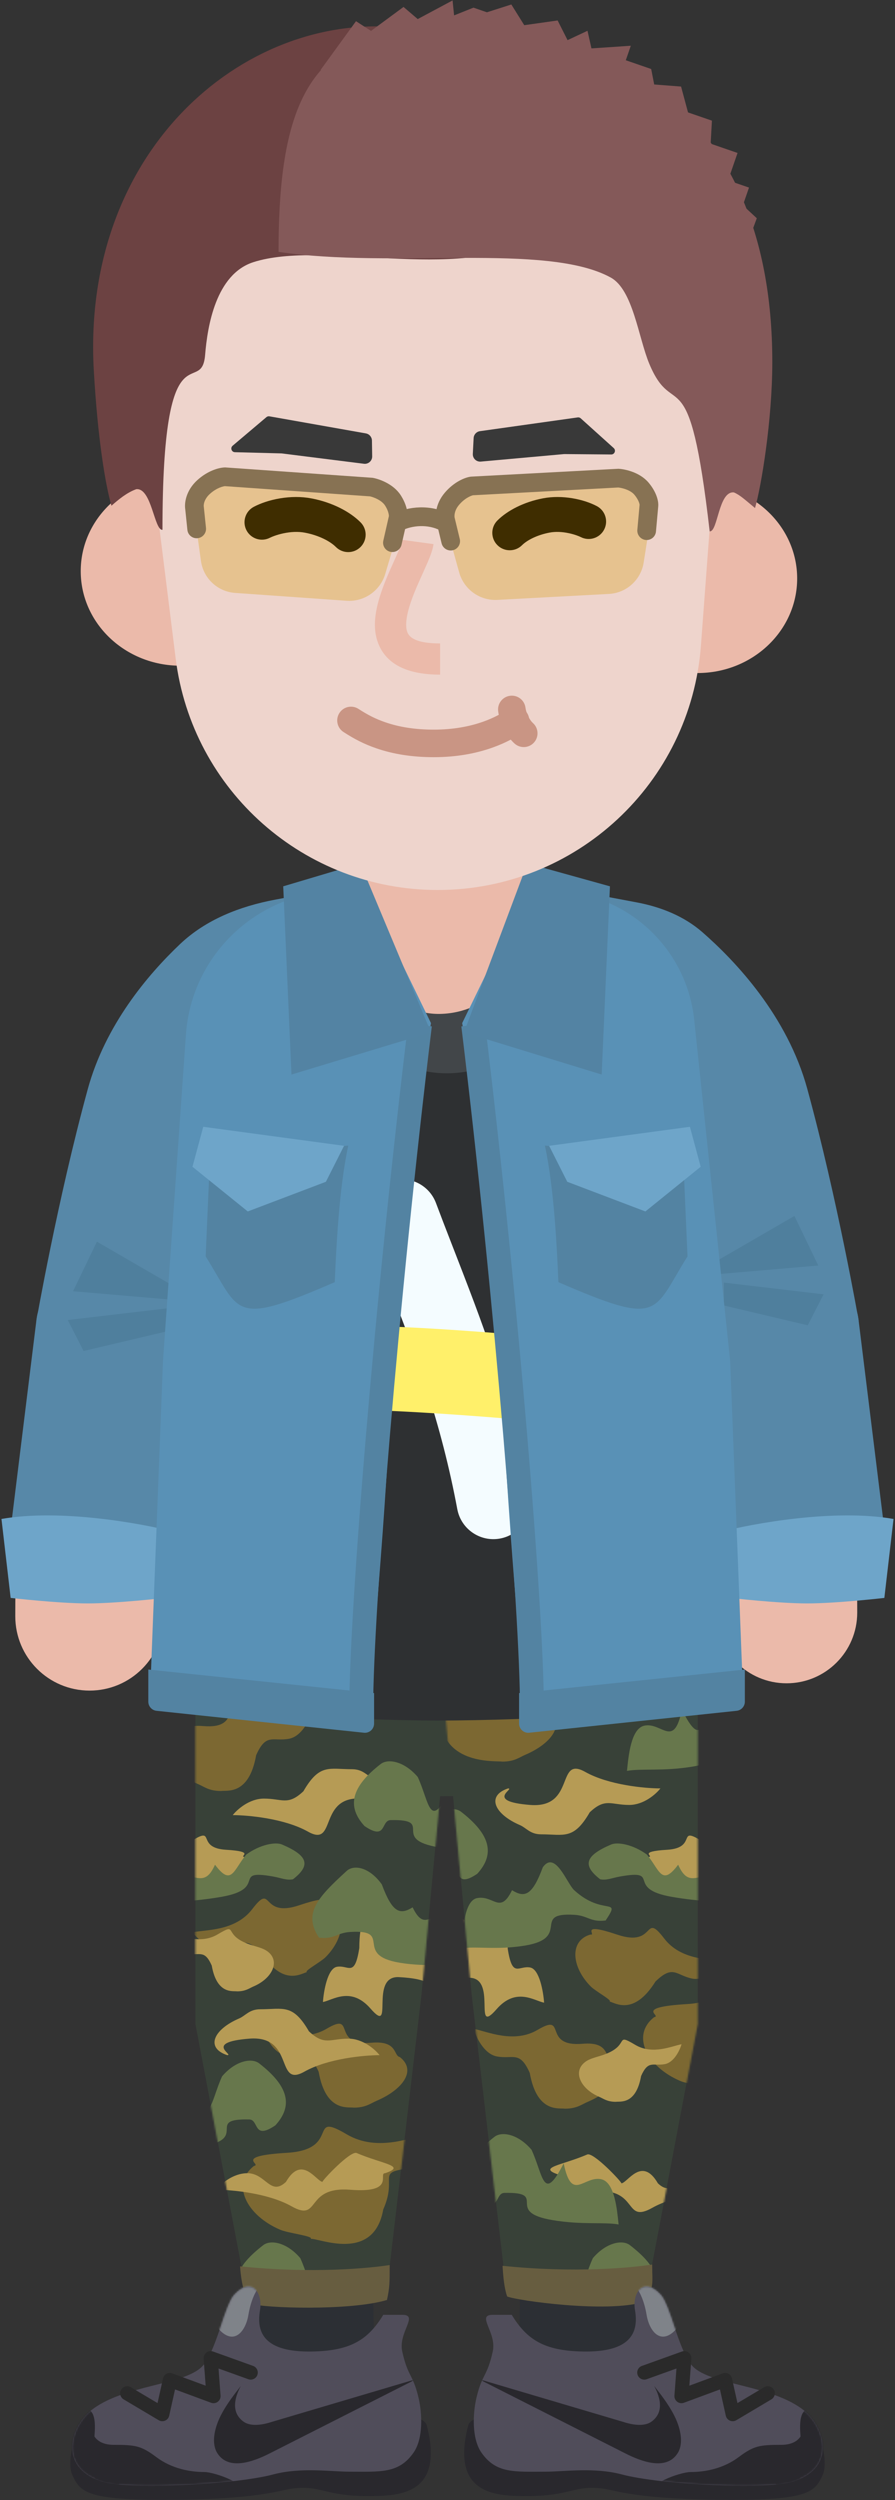<?xml version="1.0" encoding="UTF-8"?>
<svg width="510px" height="1424px" viewBox="0 0 510 1424" version="1.1" xmlns="http://www.w3.org/2000/svg" xmlns:xlink="http://www.w3.org/1999/xlink">
    <rect x="0" y="0" width="510" height="1424" fill="#333333" stroke="none"/>
    <!-- Generator: Sketch 55.2 (78181) - https://sketchapp.com -->
    <title>gee_me_10</title>
    <desc>Created with Sketch.</desc>
    <defs>
        <path d="M7.127,0.228 L168.551,0.228 L141.183,292.04 L121.134,463.11 C121.134,463.11 98.996,467.76 80.692,467.24 C62.388,466.72 41.642,463.11 41.642,463.11 L12.356,308.78 L12.356,128.129 L0.155,113.998 L7.127,0.228 Z" id="path-1"></path>
        <path d="M161.826,0 L0.402,0 L27.77,291.812 L47.819,462.882 C47.819,462.882 69.957,467.532 88.261,467.012 C106.565,466.492 127.31,462.882 127.31,462.882 L156.596,308.552 L156.596,127.9 L168.798,113.769 L161.826,0 Z" id="path-3"></path>
        <path d="M68.11,37.35 C46.051,36.93 36.238,30.61 27.591,16.45 L16.783,16.45 C7.086,16.45 19.216,26.38 16.783,37.35 C13.539,51.98 10.8,49.89 7.556,63.47 C5.31,72.87 4.853,86.98 10.259,94.81 C18.656,106.99 29.183,105.79 47.025,105.79 C57.298,105.79 74.599,103.17 90.279,107.35 C112.17,113.19 172.461,116.23 187.601,111.53 C213.4,103.52 205.443,80.19 194.631,71.31 C175.654,55.72 138.999,56.79 129.749,44.66 C122.18,34.74 117.872,10.78 112.447,4.96 C102.715,-5.49 96.104,3.71 97.849,13.84 C100.01,26.38 95.685,37.87 68.11,37.35 Z" id="path-5"></path>
        <path d="M68.11,37.35 C46.051,36.93 36.238,30.61 27.591,16.45 L16.783,16.45 C7.086,16.45 19.216,26.38 16.783,37.35 C13.539,51.98 10.8,49.89 7.556,63.47 C5.31,72.87 4.853,86.98 10.259,94.81 C18.656,106.99 29.183,105.79 47.025,105.79 C57.298,105.79 74.599,103.17 90.279,107.35 C112.17,113.19 172.461,116.23 187.601,111.53 C213.4,103.52 205.443,80.19 194.631,71.31 C175.654,55.72 138.999,56.79 129.749,44.66 C122.18,34.74 117.872,10.78 112.447,4.96 C102.715,-5.49 96.104,3.71 97.849,13.84 C100.01,26.38 95.685,37.87 68.11,37.35 Z" id="path-7"></path>
    </defs>
    <g id="GEE!-ME" stroke="none" stroke-width="1" fill="none" fill-rule="evenodd">
        <g id="gee_me_010" transform="translate(-345, -88)">
            <g id="gee_me_10" transform="translate(345, 88)">
                <g id="lower-limb" transform="translate(40, 844)">
                    <g id="Group-5" transform="translate(59, 0)">
                        <ellipse id="Oval" fill="#384138" fill-rule="nonzero" cx="153.385" cy="122.08" rx="133.357" ry="57.004"></ellipse>
                        <path d="M60.006,263.375 C58.876,282.302 57.588,300.359 56.038,319.613 C54.909,333.634 51.217,376.29 51.103,377.651 C49.329,398.804 48.247,414.227 47.558,429.474 C46.573,451.281 46.494,471.669 47.426,493.264 C48.223,511.731 63.841,526.056 82.309,525.259 C100.776,524.462 115.101,508.844 114.304,490.376 C113.459,470.819 113.531,452.394 114.43,432.495 C115.073,418.261 116.1,403.614 117.808,383.245 C117.908,382.063 121.614,339.247 122.762,324.985 C124.347,305.293 125.667,286.782 126.826,267.365 C127.928,248.913 113.863,233.061 95.411,231.96 C76.959,230.858 61.107,244.923 60.006,263.375 Z" id="Path" fill="#2C2F34" fill-rule="nonzero"></path>
                        <g id="Clipped">
                            <mask id="mask-2" fill="white">
                                <use xlink:href="#path-1"></use>
                            </mask>
                            <use id="Path" fill="#384138" fill-rule="nonzero" xlink:href="#path-1"></use>
                            <g id="Group" mask="url(#mask-2)" fill-rule="nonzero">
                                <g transform="translate(-23, 128)" id="Path">
                                    <path d="M109.549,142.72 C106.775,145.5 97.144,150.65 98.864,151.28 C95.809,151.9 85.158,159.81 72.702,139.86 C62.601,130.09 61.007,136.33 51.843,138.19 C44.511,139.68 36.668,132.41 33.663,128.58 C41.3,127.03 58.072,128 67.722,115.39 C79.785,99.62 72.092,120.7 94.424,113.2 C116.756,105.7 106.061,113.85 109.726,113.1 C121.879,116.55 120.646,131.59 109.549,142.72 Z" fill="#7C6832"></path>
                                    <path d="M138.686,224.51 C135.072,226.05 132.454,228.45 125.571,228.45 C122.506,227.88 109.67,231.22 105.592,208.06 C99.889,195.21 96.074,200.4 86.878,198.69 C79.522,197.33 74.976,187.64 73.623,182.97 C81.286,184.39 96.472,191.58 110.144,183.5 C127.234,173.4 112.248,193.47 135.722,191.47 C150.758,190.19 148.126,198.92 151.803,199.61 C161.781,207.35 153.144,218.35 138.686,224.51 Z" fill="#7C6832"></path>
                                    <path d="M83.646,297.98 C88.439,300.03 102.837,301.57 101.038,303.2 C105.103,302.45 136.983,317.13 142.391,286.42 C149.954,269.38 140.156,266.01 152.35,263.75 C162.106,261.94 168.134,249.09 169.929,242.9 C159.767,244.78 139.628,254.31 121.497,243.6 C98.833,230.2 118.763,252.3 87.577,254.17 C56.39,256.04 73.592,260.75 68.715,261.66 C55.483,271.93 64.472,289.81 83.646,297.98 Z" fill="#7C6832"></path>
                                    <path d="M60.283,177.64 C63.943,176.07 66.036,172.41 72.311,172.41 C85.387,172.41 90.824,169.07 100.029,184.96 C108.919,193.33 112.057,189.15 122.516,189.15 C130.884,189.15 137.857,195.42 140.297,198.56 C131.581,198.56 110.802,200.44 97.414,207.97 C80.679,217.39 92.184,187.06 66.036,189.15 C39.888,191.24 57.668,198.56 53.485,198.56 C40.934,194.38 45.64,183.92 60.283,177.64 Z" fill="#B69B55"></path>
                                    <path d="M127.226,254.29 C123.71,252.78 107.491,269.98 107.757,270.72 C104.205,270.38 96.059,255.01 86.957,270.73 C78.067,279.1 75.452,265.79 64.992,265.79 C56.625,265.79 49.652,272.07 47.211,275.21 C55.928,275.21 76.707,277.09 90.095,284.62 C106.83,294.03 97.417,273.12 123.565,275.21 C149.713,277.3 139.255,265.79 143.438,265.79 C155.989,261.61 141.869,260.56 127.226,254.29 Z" fill="#B69B55"></path>
                                    <path d="M158.08,118.96 C155.204,116.4 141.427,136.63 142.286,135.1 C140.075,135.51 128.956,106.18 128.742,137.6 C126.064,154.62 122.594,147 115.961,148.23 C110.655,149.22 108.453,162.01 108.015,168.29 C113.542,167.26 123.964,159.21 135.118,172.01 C149.061,188.01 134.036,153.19 151.357,154.11 C168.679,155.03 167.137,158.58 169.79,158.08 C176.27,148.62 169.586,129.22 158.08,118.96 Z" fill="#B69B55"></path>
                                    <path d="M68.528,159.38 C65.921,160.5 63.945,162.22 59.068,162.22 C56.857,161.81 47.598,164.22 44.657,147.52 C40.543,138.25 37.791,141.99 31.158,140.76 C25.851,139.78 22.573,132.79 21.596,129.42 C27.124,130.45 38.078,135.63 47.94,129.8 C60.267,122.52 50.295,130.1 66.39,135.55 C70.221,136.85 73.882,137.48 76.649,139.62 C83.847,145.21 78.957,154.94 68.528,159.38 Z" fill="#B69B55"></path>
                                    <path d="M54.931,105.4 C52.324,106.51 44.492,107.35 45.471,108.24 C43.26,107.83 34.001,110.24 31.059,93.53 C26.945,84.26 24.194,88.01 17.561,86.78 C12.254,85.79 8.975,78.81 7.999,75.44 C13.527,76.46 24.481,81.64 34.343,75.82 C46.67,68.53 35.83,80.55 52.793,81.57 C69.756,82.58 60.399,85.15 63.052,85.64 C70.25,91.23 65.36,100.95 54.931,105.4 Z" fill="#B69B55"></path>
                                    <path d="M84.694,78.57 C80.968,76.98 72.143,78.57 64.298,84.32 C56.977,93.22 55.931,102.63 46.516,90.08 C40.637,103.32 35.405,95.01 25.926,96.77 C18.343,98.17 16.012,107.62 14.617,112.43 C22.517,110.97 34.054,111.2 50.179,108.38 C77.113,103.67 55.548,92.56 79.465,96.77 C84.341,97.63 87.147,99.1 90.938,98.39 C101.224,90.41 99.598,84.93 84.694,78.57 Z" fill="#67774C"></path>
                                    <path d="M121.528,93.64 C125.659,89.87 134.493,91.41 141.573,101.29 C147.553,117.41 151.877,118.85 159.125,114.36 C165.924,128.38 169.517,117.09 178.996,118.85 C186.579,120.26 187.307,138.35 187.891,147.54 C179.992,146.08 168.033,148.58 151.877,145.93 C124.893,141.5 148.474,126.91 123.692,128.38 C115.719,128.85 114.673,132.67 105.783,131.62 C96.579,117.8 105.002,108.75 121.528,93.64 Z" fill="#67774C"></path>
                                    <path d="M71.668,203.22 C67.473,199.97 58.224,201.61 50.559,210.61 C43.86,225.15 43.949,241.41 32.25,218.34 C27.656,240.65 20.982,225.51 11.054,227.35 C3.111,228.82 1.828,244.96 0.953,253.17 C9.227,251.63 21.616,253.52 38.528,250.68 C66.775,245.95 40.256,234.58 66.037,235.17 C71.668,235.3 68.129,247.2 80.906,238.54 C91.14,227.35 88.451,216.2 71.668,203.22 Z" fill="#67774C"></path>
                                    <path d="M36.864,44.16 C40.479,45.7 43.096,48.1 49.979,48.1 C53.044,47.53 65.881,50.87 69.958,27.71 C75.662,14.86 79.477,20.05 88.672,18.35 C96.029,16.98 100.574,7.3 101.927,2.62 C94.265,4.04 79.078,11.23 65.407,3.15 C48.317,-6.948 63.302,13.12 39.828,11.12 C24.792,9.84 27.425,18.58 23.747,19.26 C13.769,27 22.406,38 36.864,44.16 Z" fill="#7C6832"></path>
                                    <path d="M136.638,40.92 C132.978,39.35 130.884,35.69 124.609,35.69 C111.534,35.69 106.096,32.34 96.892,48.24 C88.002,56.61 84.864,52.42 74.404,52.42 C66.037,52.42 59.064,58.7 56.623,61.84 C65.34,61.84 86.119,63.72 99.507,71.25 C116.242,80.66 104.737,50.33 130.884,52.42 C157.032,54.51 139.253,61.84 143.436,61.84 C155.987,57.65 151.281,47.19 136.638,40.92 Z" fill="#B69B55"></path>
                                    <path d="M140.938,32.73 C145.133,29.49 154.382,31.12 162.047,40.12 C168.746,54.66 168.657,70.92 180.355,47.85 C184.95,70.16 191.623,55.02 201.552,56.86 C209.494,58.33 210.777,74.47 211.652,82.68 C203.379,81.14 190.99,83.03 174.078,80.2 C145.831,75.46 172.35,64.09 146.569,64.68 C140.938,64.81 144.476,76.71 131.7,68.05 C121.466,56.86 124.155,45.71 140.938,32.73 Z" fill="#67774C"></path>
                                    <path d="M74.003,306.77 C78.199,303.52 87.448,305.15 95.113,314.16 C101.812,328.7 101.722,344.96 113.421,321.89 C118.016,344.2 124.689,329.05 134.618,330.89 C142.56,332.37 143.843,348.51 144.718,356.71 C136.444,355.18 124.056,357.07 107.144,354.23 C78.897,349.5 103.047,337.19 77.265,337.78 C67.372,338 63.816,338.8 62.965,339.65 C63.409,340.3 63.887,340.96 64.401,341.62 C65.268,342.07 65.932,342.3 64.766,342.08 C64.643,341.93 64.521,341.77 64.401,341.62 C63.448,341.12 62.25,340.37 62.965,339.65 C55.156,328.21 58.318,318.9 74.003,306.77 Z" fill="#67774C"></path>
                                </g>
                            </g>
                        </g>
                        <path d="M184.126,267.364 C185.285,286.79 186.605,305.308 188.191,325.007 C189.339,339.263 193.045,382.068 193.143,383.236 C194.85,403.597 195.878,418.237 196.521,432.465 C197.421,452.374 197.493,470.808 196.648,490.377 C195.851,508.844 210.176,524.462 228.644,525.259 C247.111,526.056 262.729,511.731 263.526,493.263 C264.458,471.657 264.379,451.26 263.392,429.441 C262.703,414.201 261.622,398.785 259.848,377.643 C259.735,376.294 256.044,333.65 254.915,319.635 C253.365,300.373 252.077,282.31 250.946,263.376 C249.845,244.924 233.994,230.858 215.542,231.96 C197.09,233.061 183.024,248.912 184.126,267.364 Z" id="Path" fill="#2C2F34" fill-rule="nonzero"></path>
                        <g id="Group-4" transform="translate(142, 0.228)">
                            <mask id="mask-4" fill="white">
                                <use xlink:href="#path-3"></use>
                            </mask>
                            <use id="Path" fill="#384138" fill-rule="nonzero" xlink:href="#path-3"></use>
                            <g id="Group" mask="url(#mask-4)" fill-rule="nonzero">
                                <g transform="translate(-49, 110.772)" id="Path">
                                    <path d="M144.667,176.46 C147.44,179.24 157.072,184.38 155.352,185.02 C158.407,185.64 169.057,193.55 181.514,173.6 C191.615,163.82 193.209,170.06 202.373,171.93 C209.704,173.42 217.548,166.14 220.553,162.31 C212.916,160.76 196.144,161.73 186.494,149.12 C174.431,133.36 182.124,154.43 159.792,146.93 C137.459,139.43 148.155,147.58 144.49,146.84 C132.337,150.28 133.57,165.32 144.667,176.46 Z" fill="#7C6832"></path>
                                    <path d="M142.969,242.11 C139.355,243.65 136.738,246.04 129.855,246.04 C126.79,245.47 113.953,248.82 109.875,225.66 C104.172,212.81 100.357,217.99 91.162,216.29 C83.805,214.93 79.26,205.24 77.906,200.57 C85.569,201.99 100.755,209.17 114.427,201.1 C131.517,191 116.531,211.06 140.005,209.07 C155.041,207.79 152.409,216.52 156.086,217.2 C166.065,224.95 157.428,235.94 142.969,242.11 Z" fill="#7C6832"></path>
                                    <path d="M195.661,230.26 C200.453,232.31 214.852,233.85 213.053,235.48 C217.117,234.73 248.998,249.41 254.406,218.7 C261.969,201.66 252.171,198.29 264.365,196.03 C274.121,194.22 280.149,181.37 281.944,175.18 C271.782,177.06 251.643,186.59 233.512,175.88 C210.848,162.48 230.778,184.58 199.591,186.45 C168.405,188.32 185.607,193.03 180.73,193.93 C167.498,204.21 176.487,222.09 195.661,230.26 Z" fill="#7C6832"></path>
                                    <path d="M142.632,272.13 C146.147,270.63 162.367,287.82 162.1,288.57 C165.652,288.22 173.799,272.85 182.9,288.57 C191.791,296.94 194.406,283.64 204.865,283.64 C213.233,283.64 220.206,289.91 222.646,293.05 C213.93,293.05 193.151,294.94 179.763,302.47 C163.028,311.88 172.44,290.96 146.292,293.05 C120.145,295.14 130.602,283.64 126.42,283.64 C113.868,279.46 127.989,278.41 142.632,272.13 Z" fill="#B69B55"></path>
                                    <path d="M67.982,136.34 C70.858,133.78 84.634,154.01 83.776,152.48 C85.987,152.89 97.106,123.56 97.319,154.99 C99.997,172 103.467,164.39 110.1,165.62 C115.406,166.6 117.609,179.4 118.046,185.67 C112.519,184.65 102.097,176.59 90.943,189.39 C77.001,205.39 92.026,170.57 74.704,171.49 C57.382,172.41 58.924,175.96 56.271,175.47 C49.792,166.01 56.476,146.6 67.982,136.34 Z" fill="#B69B55"></path>
                                    <path d="M149.446,239.29 C152.052,240.4 154.028,242.13 158.906,242.13 C161.116,241.72 170.376,244.13 173.317,227.43 C177.431,218.16 180.183,221.9 186.816,220.67 C192.122,219.69 195.401,212.7 196.377,209.33 C190.85,210.35 179.896,215.54 170.034,209.71 C157.707,202.43 167.678,210.01 151.584,215.46 C147.753,216.76 144.092,217.39 141.324,219.53 C134.127,225.12 139.016,234.85 149.446,239.29 Z" fill="#B69B55"></path>
                                    <path d="M186.021,122.4 C188.628,123.51 196.459,124.35 195.481,125.24 C197.692,124.83 206.951,127.24 209.892,110.53 C214.006,101.26 216.758,105.01 223.391,103.78 C228.697,102.79 231.976,95.81 232.952,92.44 C227.425,93.46 216.471,98.64 206.609,92.82 C194.282,85.53 205.122,97.55 188.159,98.57 C171.196,99.58 180.552,102.15 177.9,102.64 C170.702,108.23 175.592,117.95 186.021,122.4 Z" fill="#B69B55"></path>
                                    <path d="M156.258,95.57 C159.983,93.98 168.808,95.57 176.654,101.32 C183.974,110.22 185.021,119.63 194.435,107.08 C200.314,120.32 205.546,112.01 215.025,113.77 C222.608,115.17 224.939,124.61 226.334,129.43 C218.435,127.97 206.898,128.2 190.772,125.38 C163.839,120.67 185.404,109.56 161.487,113.77 C156.61,114.63 153.805,116.1 150.014,115.39 C139.728,107.41 141.354,101.93 156.258,95.57 Z" fill="#67774C"></path>
                                    <path d="M135.2,121.6 C131.069,117.82 124.4,98.64 117.319,108.52 C111.339,124.65 107.015,126.09 99.767,121.6 C92.968,135.61 89.375,124.33 79.896,126.09 C72.313,127.49 71.585,145.58 71.001,154.77 C78.901,153.31 90.859,155.82 107.015,153.16 C133.999,148.73 110.418,134.15 135.2,135.61 C143.173,136.08 144.219,139.9 153.109,138.85 C162.314,125.04 151.726,136.7 135.2,121.6 Z" fill="#67774C"></path>
                                    <path d="M89.786,262.06 C93.981,258.81 103.231,260.44 110.895,269.45 C117.594,283.99 117.505,300.24 129.204,277.18 C133.799,299.48 140.472,284.34 150.4,286.18 C158.343,287.65 159.626,303.79 160.501,312 C152.227,310.47 139.839,312.35 122.927,309.52 C94.68,304.79 121.199,293.42 95.417,294 C89.786,294.13 93.325,306.03 80.549,297.37 C70.314,286.18 73.003,275.04 89.786,262.06 Z" fill="#67774C"></path>
                                    <path d="M107.408,44.43 C103.794,45.97 101.177,48.36 94.294,48.36 C91.229,47.79 63.416,50.45 59.339,27.29 C53.635,14.442 46.569,21.22 37.374,19.52 C30.017,18.16 43.699,7.559 42.345,2.887 C50.008,4.307 65.194,11.493 78.866,3.414 C95.956,-6.684 80.97,13.382 104.444,11.386 C119.481,10.107 116.848,18.84 120.525,19.52 C130.504,27.27 121.867,38.26 107.408,44.43 Z" fill="#7C6832"></path>
                                    <path d="M104.314,84.54 C107.974,86.11 110.067,89.77 116.342,89.77 C129.418,89.77 134.855,93.12 144.06,77.22 C152.95,68.85 156.088,73.04 166.547,73.04 C174.915,73.04 181.888,66.76 184.328,63.62 C175.612,63.62 154.833,61.74 141.445,54.21 C124.71,44.8 136.215,75.13 110.067,73.04 C83.919,70.95 101.699,63.62 97.516,63.62 C84.965,67.81 89.671,78.27 104.314,84.54 Z" fill="#B69B55"></path>
                                    <path d="M70.722,76.92 C66.526,73.68 57.277,75.31 49.613,84.32 C42.913,98.86 43.003,115.11 31.304,92.05 C26.709,114.35 20.036,99.21 10.107,101.05 C2.165,102.52 0.882,118.66 0.007,126.87 C8.281,125.34 20.669,127.22 37.581,124.39 C65.828,119.66 39.309,108.29 65.091,108.87 C70.722,109 67.183,120.9 79.959,112.24 C90.193,101.05 87.505,89.9 70.722,76.92 Z" fill="#67774C"></path>
                                    <path d="M235.98,3.709 C231.784,0.465 222.535,2.096 214.871,11.103 C208.171,25.64 208.261,41.9 196.562,18.83 C191.967,41.14 185.294,26 175.366,27.84 C167.423,29.31 166.14,45.45 165.265,53.65 C173.539,52.12 185.927,54.01 202.839,51.17 C231.086,46.44 204.567,35.07 230.349,35.66 C235.98,35.79 232.441,47.69 245.217,39.03 C255.451,27.84 252.763,16.69 235.98,3.709 Z" fill="#67774C"></path>
                                    <path d="M166.948,323.77 C162.753,320.52 153.503,322.15 145.839,331.16 C139.14,345.7 139.229,361.96 127.53,338.89 C122.935,361.2 116.262,346.05 106.334,347.89 C98.391,349.37 97.108,365.5 96.233,373.71 C104.507,372.18 116.895,374.06 133.808,371.23 C162.054,366.5 137.905,354.19 163.686,354.78 C173.579,355 177.136,355.8 177.986,356.65 C177.543,357.3 177.064,357.95 176.55,358.62 C175.683,359.07 175.02,359.3 176.185,359.08 C176.309,358.93 176.431,358.77 176.55,358.62 C177.503,358.12 178.701,357.37 177.986,356.65 C185.796,345.21 182.633,335.9 166.948,323.77 Z" fill="#67774C"></path>
                                </g>
                            </g>
                        </g>
                        <path d="M44.641,468.19 C40.016,466.29 38.159,453.17 37.809,446.84 C79.429,451.11 111.492,447.87 123.053,446.1 C123.053,456.03 123.053,459 121.5,466 C100.193,472.37 50.421,470.56 44.641,468.19 Z" id="Path" fill="#675D40" fill-rule="nonzero"></path>
                        <path d="M189.999,464 C188.378,459.5 187.729,452.87 187.378,446.54 C228.999,450.81 261.061,447.58 272.622,445.8 C272.622,455.73 274.087,459.92 267.781,467.14 C246.474,473.51 195.78,466.37 189.999,464 Z" id="Path" fill="#675D40" fill-rule="nonzero"></path>
                    </g>
                    <g id="Group-3" transform="translate(224, 458)">
                        <g id="Clipped">
                            <path d="M204.964,107.26 C206.895,102.91 205.505,93.2 204.424,91.58 C203.342,89.96 72.018,79.69 72.018,79.69 C50.221,78.07 5.718,67.96 2.732,79.69 C-7.448,119.68 19.603,119.68 36.896,119.68 C60.674,119.68 63.496,113.39 79.043,115.36 C87.149,116.39 99.039,121.84 153.621,121.84 C197.397,121.84 200.64,116.98 204.964,107.26 Z" id="Path" fill="#29282D" fill-rule="nonzero"></path>
                            <mask id="mask-6" fill="white">
                                <use xlink:href="#path-5"></use>
                            </mask>
                            <use id="Path" fill="#504D5A" fill-rule="nonzero" xlink:href="#path-5"></use>
                            <path d="M181.188,90.5 C191.131,90.5 193.617,84.38 193.617,81.32 C194.338,90.86 194.158,111.36 187.673,116.98 C179.566,124.01 119.04,120.23 110.934,116.98 C102.827,113.74 123.299,105.99 129.575,105.99 C137.824,105.99 148.222,104.01 156.869,97.53 C165.516,91.04 168.758,90.5 181.188,90.5 Z" id="Path" fill="#29282D" fill-rule="nonzero" mask="url(#mask-6)"></path>
                            <path d="M91.145,77.44 C98.124,79.72 103.829,79.71 107.165,77.34 C115.761,71.18 110.874,60.99 108.788,56.99 C112.642,61.94 116.47,66.91 119.392,72.27 C124.004,80.65 125.721,89.7 122.118,95.3 C115.657,105.4 101.424,99.99 92.401,95.42 L8.667,53 L91.145,77.44 Z" id="Path" fill="#29282D" fill-rule="nonzero" mask="url(#mask-6)"></path>
                            <path d="M191.995,78.07 C192.428,71.59 195.058,70.33 196.319,70.51 L214.152,71.59 L211.991,104.01 L189.293,116.98 C184.97,116.8 176.323,114.82 176.323,108.34 C176.323,100.23 184.43,100.23 189.293,95.37 C194.157,90.5 191.455,86.18 191.995,78.07 Z" id="Path" fill="#29282D" fill-rule="nonzero" mask="url(#mask-6)"></path>
                            <path d="M104.449,16.47 C103.152,8.68 100.666,3.86 99.585,2.41 L101.746,-2.99 L114.177,-2.99 C119.941,2.05 129.632,14.41 122.283,23.49 C113.096,34.84 106.07,26.19 104.449,16.47 Z" id="Path" fill="#7F8389" fill-rule="nonzero" mask="url(#mask-6)"></path>
                        </g>
                        <path d="M120.313,62.459 C120.093,65.382 122.972,67.551 125.722,66.535 L146.257,58.944 L149.58,73.893 C150.175,76.568 153.21,77.879 155.565,76.48 L175.56,64.6 C177.471,63.465 178.099,60.995 176.964,59.084 C175.829,57.173 173.359,56.545 171.448,57.68 L156.232,66.721 L153.114,52.697 C152.585,50.316 150.077,48.949 147.789,49.795 L128.808,56.812 L129.96,41.441 C130.178,38.534 127.329,36.366 124.586,37.352 L101.771,45.552 C99.679,46.304 98.593,48.609 99.344,50.701 C100.096,52.793 102.401,53.879 104.493,53.128 L121.47,47.026 L120.313,62.459 Z" id="Path" fill="#2A2A2A" fill-rule="nonzero"></path>
                    </g>
                    <g id="Group-3" transform="translate(103, 519) scale(-1, 1) translate(-103, -519) translate(0, 458)">
                        <g id="Clipped">
                            <path d="M204.964,107.26 C206.895,102.91 205.505,93.2 204.424,91.58 C203.342,89.96 72.018,79.69 72.018,79.69 C50.221,78.07 5.718,67.96 2.732,79.69 C-7.448,119.68 19.603,119.68 36.896,119.68 C60.674,119.68 63.496,113.39 79.043,115.36 C87.149,116.39 99.039,121.84 153.621,121.84 C197.397,121.84 200.64,116.98 204.964,107.26 Z" id="Path" fill="#29282D" fill-rule="nonzero"></path>
                            <mask id="mask-8" fill="white">
                                <use xlink:href="#path-7"></use>
                            </mask>
                            <use id="Path" fill="#504D5A" fill-rule="nonzero" xlink:href="#path-7"></use>
                            <path d="M181.188,90.5 C191.131,90.5 193.617,84.38 193.617,81.32 C194.338,90.86 194.158,111.36 187.673,116.98 C179.566,124.01 119.04,120.23 110.934,116.98 C102.827,113.74 123.299,105.99 129.575,105.99 C137.824,105.99 148.222,104.01 156.869,97.53 C165.516,91.04 168.758,90.5 181.188,90.5 Z" id="Path" fill="#29282D" fill-rule="nonzero" mask="url(#mask-8)"></path>
                            <path d="M91.145,77.44 C98.124,79.72 103.829,79.71 107.165,77.34 C115.761,71.18 110.874,60.99 108.788,56.99 C112.642,61.94 116.47,66.91 119.392,72.27 C124.004,80.65 125.721,89.7 122.118,95.3 C115.657,105.4 101.424,99.99 92.401,95.42 L8.667,53 L91.145,77.44 Z" id="Path" fill="#29282D" fill-rule="nonzero" mask="url(#mask-8)"></path>
                            <path d="M191.995,78.07 C192.428,71.59 195.058,70.33 196.319,70.51 L214.152,71.59 L211.991,104.01 L189.293,116.98 C184.97,116.8 176.323,114.82 176.323,108.34 C176.323,100.23 184.43,100.23 189.293,95.37 C194.157,90.5 191.455,86.18 191.995,78.07 Z" id="Path" fill="#29282D" fill-rule="nonzero" mask="url(#mask-8)"></path>
                            <path d="M104.449,16.47 C103.152,8.68 100.666,3.86 99.585,2.41 L101.746,-2.99 L114.177,-2.99 C119.941,2.05 129.632,14.41 122.283,23.49 C113.096,34.84 106.07,26.19 104.449,16.47 Z" id="Path" fill="#7F8389" fill-rule="nonzero" mask="url(#mask-8)"></path>
                        </g>
                        <path d="M120.313,62.459 C120.093,65.382 122.972,67.551 125.722,66.535 L146.257,58.944 L149.58,73.893 C150.175,76.568 153.21,77.879 155.565,76.48 L175.56,64.6 C177.471,63.465 178.099,60.995 176.964,59.084 C175.829,57.173 173.359,56.545 171.448,57.68 L156.232,66.721 L153.114,52.697 C152.585,50.316 150.077,48.949 147.789,49.795 L128.808,56.812 L129.96,41.441 C130.178,38.534 127.329,36.366 124.586,37.352 L101.771,45.552 C99.679,46.304 98.593,48.609 99.344,50.701 C100.096,52.793 102.401,53.879 104.493,53.128 L121.47,47.026 L120.313,62.459 Z" id="Path" fill="#2A2A2A" fill-rule="nonzero"></path>
                    </g>
                </g>
                <g id="upper-limb" transform="translate(0.837, 448.03)" fill-rule="nonzero">
                    <path d="M351.515,165.251 C383.146,233.454 407.113,361.446 407.113,470.461 C407.113,492.697 425.14,510.724 447.377,510.724 C469.613,510.724 487.64,492.697 487.64,470.461 C487.64,350.474 461.539,211.089 424.568,131.372 C415.212,111.199 391.275,102.43 371.102,111.786 C350.929,121.141 342.16,145.079 351.515,165.251 Z" id="Path" fill="#EBBAAA"></path>
                    <path d="M110.792,98.319 C107.143,104.958 103.66,111.143 97.752,121.527 C97.213,122.474 95.364,125.723 95.259,125.907 C79.913,152.872 72.334,166.775 63.731,184.533 C52.282,208.168 42.941,231.503 35.166,256.813 C17.062,315.741 7.872,384.639 7.872,472.553 C7.872,495.931 26.824,514.883 50.203,514.883 C73.581,514.883 92.533,495.931 92.533,472.553 C92.533,392.655 100.616,332.055 116.094,281.675 C122.545,260.675 130.288,241.332 139.923,221.442 C147.471,205.863 154.379,193.19 168.839,167.782 C168.941,167.603 170.793,164.348 171.336,163.395 C177.437,152.672 181.086,146.193 184.988,139.092 C196.247,118.604 188.765,92.867 168.276,81.608 C147.788,70.348 122.051,77.83 110.792,98.319 Z" id="Path" fill="#EBBAAA"></path>
                    <path d="M108.031,156.747 C111.05,95.056 161.39,46.275 223.145,45.197 L273.253,44.322 C337.551,43.2 390.766,94.056 392.556,158.34 L397.077,320.668 L399.248,525.96 C399.248,525.96 302.4,532.05 247.782,531.941 C193.163,531.84 97.914,525.38 97.914,525.38 L99.759,325.802 L108.031,156.747 Z" id="Path" fill="#2E3032"></path>
                    <path d="M208.427,251.883 C211.142,259.122 213.688,265.746 218.053,276.981 C218.395,277.862 219.682,281.172 219.978,281.935 C230.867,309.96 236.245,324.493 242.002,342.26 C249.451,365.243 255.253,387.575 259.75,411.559 C261.879,422.914 272.81,430.393 284.166,428.264 C295.521,426.135 303,415.204 300.871,403.849 C296.032,378.038 289.782,353.985 281.802,329.362 C275.729,310.621 270.139,295.515 258.976,266.784 C258.679,266.019 257.392,262.708 257.051,261.83 C252.742,250.739 250.242,244.238 247.6,237.193 C243.544,226.375 231.486,220.894 220.668,224.951 C209.851,229.007 204.37,241.065 208.427,251.883 Z" id="Path" fill="#F4FCFF"></path>
                    <path d="M182.012,355.633 C196.843,353.02 269.62,357.67 336.325,364.31 C349.515,365.622 361.272,355.994 362.585,342.805 C363.897,329.615 354.269,317.859 341.08,316.546 C267.037,309.176 195.135,304.581 173.683,308.361 C160.63,310.66 151.912,323.107 154.212,336.161 C156.511,349.215 168.958,357.932 182.012,355.633 Z" id="Path" fill="#FFF06A"></path>
                    <ellipse id="Oval" fill="#424649" transform="translate(253.635, 89.287) rotate(-1) translate(-253.635, -89.287) " cx="253.635" cy="89.287" rx="68.718" ry="73.997"></ellipse>
                    <rect id="Rectangle" fill="#EBBAAA" transform="translate(248.72, 65.237) rotate(-1) translate(-248.72, -65.237) " x="199.565" y="1" width="98.31" height="128.473" rx="49.155"></rect>
                    <path d="M212.326,193.287 L125.513,373.45 C125.513,373.45 49.159,331.613 19.873,304.418 C19.873,304.418 31.924,235.387 49.159,172.368 C59.153,135.825 83.231,107.284 101.699,89.753 C116.495,75.707 135.842,68.182 155.89,64.403 L193.499,57.315 L212.326,193.287 Z" id="Path" fill="#5788A8"></path>
                    <path d="M19.983,303.358 C22.058,286.543 38.839,275.698 55.023,280.713 L97.119,293.759 C110.847,298.013 119.929,311.05 119.164,325.401 L118.949,329.448 C118.865,331.02 118.663,332.583 118.345,334.125 L95.874,442.926 C93.929,452.344 85.814,459.223 76.205,459.598 L24.93,461.601 C12.042,462.105 1.773,450.938 3.353,438.137 L19.983,303.358 Z" id="Path" fill="#5788A8"></path>
                    <path d="M5.23,462.093 L0,417.117 C33.47,411.26 79.492,419.558 98.318,424.439 L93.089,462.093 C93.089,462.093 65.894,465.23 49.159,465.23 C32.424,465.23 5.23,462.093 5.23,462.093 Z" id="Path" fill="#6EA5C9"></path>
                    <polygon id="Path" fill="#4F7F9D" points="114.007 293.697 54.389 259.181 40.791 287.421"></polygon>
                    <polygon id="Path" fill="#4F7F9D" points="94.587 297.138 37.767 303.817 46.795 321.468 94.587 310.172"></polygon>
                    <path d="M105.125,141.103 C108.361,95.085 146.906,59.407 193.038,59.407 C202.247,59.407 210.697,64.664 214.723,72.946 L244.75,134.714 C244.75,134.714 222.785,256.043 222.785,315.661 C222.785,365.823 212.419,487.066 209.13,524.268 C208.6,530.27 203.116,534.54 197.161,533.63 L93.957,517.889 C88.696,517.087 84.877,512.463 85.082,507.146 L92.043,327.166 L105.125,141.103 Z" id="Path" fill="#5991B6"></path>
                    <path d="M231.727,134.94 C212.6,292.51 198.207,469.911 198.207,524.848 L211.804,524.848 C211.804,470.576 226.159,293.65 245.225,136.579 L231.727,134.94 Z" id="Path" fill="#5383A2"></path>
                    <path d="M116.353,267.573 L118.804,211.431 L197.628,204.456 C192.233,229.22 190.689,264.568 189.918,282.243 C130.991,307.795 136.521,299.703 116.353,267.573 Z" id="Path" fill="#5383A2"></path>
                    <polygon id="Path" fill="#6EA5C9" points="195.21 204.586 114.985 193.755 108.84 216.519 140.351 241.975 184.872 225.074"></polygon>
                    <path d="M206.546,538.88 L88.355,526.39 C85.695,526.11 83.675,523.864 83.675,521.188 L83.675,502.884 L212.326,516.301 L212.326,533.68 C212.326,536.79 209.635,539.21 206.546,538.88 Z" id="Path" fill="#5383A2"></path>
                    <polygon id="Path" fill="#5383A3" points="244.75 139.944 204.481 43.718 160.552 56.792 165.258 164"></polygon>
                    <path d="M296,193.024 L382.813,373.188 C382.813,373.188 459.166,331.351 488.453,304.156 C488.453,304.156 476.401,235.124 459.166,172.106 C447.81,130.582 418.269,99.39 399.438,82.943 C388.914,73.751 375.738,68.533 362.006,65.945 L314.827,57.053 L296,193.024 Z" id="Path" fill="#5788A8"></path>
                    <path d="M488.343,303.359 C486.268,286.543 469.487,275.698 453.303,280.713 L411.207,293.759 C397.479,298.014 388.397,311.05 389.162,325.401 L389.377,329.448 C389.461,331.02 389.663,332.584 389.981,334.125 L412.452,442.926 C414.397,452.344 422.512,459.223 432.121,459.598 L483.395,461.601 C496.284,462.105 506.553,450.938 504.973,438.137 L488.343,303.359 Z" id="Path" fill="#5788A8"></path>
                    <path d="M503.096,462.093 L508.326,417.118 C474.856,411.261 428.834,419.558 410.008,424.439 L415.237,462.093 C415.237,462.093 442.432,465.23 459.167,465.23 C475.902,465.23 503.096,462.093 503.096,462.093 Z" id="Path" fill="#6EA5C9"></path>
                    <polygon id="Path" fill="#4F7F9D" points="392.227 279.054 451.845 244.538 465.442 272.778"></polygon>
                    <polygon id="Path" fill="#4F7F9D" points="411.648 282.495 468.467 289.174 459.439 306.825 411.648 295.529"></polygon>
                    <path d="M394.739,132.807 C390.338,91.08 355.148,59.407 313.189,59.407 C304.594,59.407 296.753,64.313 292.996,72.043 L262.531,134.714 C262.531,134.714 284.495,256.043 284.495,315.661 C284.495,365.823 294.862,487.066 298.15,524.268 C298.681,530.27 304.165,534.54 310.119,533.63 L413.324,517.889 C418.584,517.087 422.404,512.463 422.198,507.146 L415.237,327.166 L394.739,132.807 Z" id="Path" fill="#5991B6"></path>
                    <path d="M262.055,136.579 C281.12,293.65 295.475,470.576 295.475,524.848 L309.072,524.848 C309.072,469.911 294.679,292.51 275.553,134.94 L262.055,136.579 Z" id="Path" fill="#5383A2"></path>
                    <path d="M390.928,267.573 L388.476,211.431 L309.652,204.456 C315.047,229.22 316.591,264.568 317.362,282.243 C376.289,307.795 370.759,299.703 390.928,267.573 Z" id="Path" fill="#5383A2"></path>
                    <polygon id="Path" fill="#6EA5C9" points="312.07 204.586 392.295 193.755 398.44 216.519 366.929 241.975 322.408 225.074"></polygon>
                    <path d="M300.734,538.88 L418.925,526.39 C421.586,526.11 423.605,523.864 423.605,521.188 L423.605,502.884 L294.955,516.301 L294.955,533.68 C294.955,536.79 297.646,539.21 300.734,538.88 Z" id="Path" fill="#5383A2"></path>
                    <polygon id="Path" fill="#5383A3" points="263.576 139.944 299.661 43.718 346.728 56.792 342.022 164"></polygon>
                </g>
                <g id="head" transform="translate(46.001, 0.246)" fill-rule="nonzero">
                    <ellipse id="Oval" fill="#EBBAAA" cx="56.789" cy="325.058" rx="56.789" ry="53.866"></ellipse>
                    <ellipse id="Oval" fill="#EBBAAA" cx="351.459" cy="329.233" rx="56.789" ry="53.866"></ellipse>
                    <path d="M42.304,276.581 C32.441,183.869 103.782,102.467 196.986,100.084 C290.821,97.684 366.469,176.36 360.391,270.029 L358.372,301.143 L353.416,367.442 C347.547,445.959 282.129,506.669 203.392,506.669 C127.502,506.669 63.495,450.147 54.105,374.84 L44.917,301.143 L42.304,276.581 Z" id="Path" fill="#EED4CC"></path>
                    <path d="M227.484,245.333 L283.213,237.495 C283.825,237.409 284.445,237.598 284.904,238.013 L303.72,254.966 C305.15,256.255 304.227,258.629 302.301,258.612 L275.488,258.38 L227.981,262.663 C225.447,262.892 223.297,260.824 223.427,258.282 L223.889,249.262 C223.991,247.26 225.499,245.612 227.484,245.333 Z" id="Path" fill="#393939"></path>
                    <path d="M162.485,246.611 L107.532,236.881 C106.92,236.772 106.291,236.942 105.816,237.343 L86.564,253.625 C85.096,254.866 85.939,257.264 87.861,257.313 L114.445,257.999 L161.374,263.901 C163.898,264.218 166.118,262.228 166.08,259.685 L165.939,250.666 C165.908,248.661 164.46,246.96 162.485,246.611 Z" id="Path" fill="#393939"></path>
                    <path d="M183.409,307.254 C183.366,307.57 183.19,308.235 182.868,309.168 C182.503,310.226 181.988,311.526 181.294,313.149 C180.478,315.058 176.91,322.942 176.29,324.349 C174.146,329.216 172.525,333.243 171.191,337.195 C167.061,349.429 166.213,359.454 170.293,367.991 C175.439,378.758 187.157,384.011 204.781,384.011 L204.781,366.23 C193.314,366.23 188.025,363.859 186.335,360.323 C184.758,357.022 185.257,351.12 188.038,342.882 C189.175,339.516 190.612,335.942 192.561,331.519 C193.114,330.265 196.739,322.254 197.643,320.141 C199.557,315.665 200.629,312.557 201.025,309.672 L183.409,307.254 Z" id="Path" fill="#EBBAAA"></path>
                    <path d="M98.429,149.057 C76.914,155.93 72.193,185.758 70.889,201.841 C68.867,226.779 46.58,182.737 46.58,301.53 C41.88,301.988 40.428,277.41 31.626,278.388 C26.248,280.344 21.69,284.14 17.506,287.801 C14.068,276.036 9.667,249.49 7.463,210.924 C0.142,82.797 96.842,3.828 186.739,15.997 C216.922,20.082 257.934,49.924 257.934,135.983 C213.926,160.431 138.147,136.369 98.429,149.057 Z" id="Path" fill="#6C4242"></path>
                    <path d="M302.041,157.848 C314.761,164.854 317.777,192.12 324.005,207.007 C338.186,240.899 346.68,200.05 358.388,302.405 C363.091,302.863 363.401,279.246 372.207,280.224 C375.868,281.793 378.483,284.408 384.235,289.114 C387.675,277.349 394.083,239.431 394.083,205.961 C394.083,54.823 290.535,8.65 196.142,15.384 C131.46,19.998 112.726,57.139 112.726,143.205 C177.76,152.987 265.502,137.724 302.041,157.848 Z" id="Path" fill="#845959"></path>
                    <polygon id="Path" fill="#845959" points="156.856 11.832 136.674 39.598 258.262 64.302 375.588 150.189 385.247 124.059 377.313 116.697 380.799 106.597 368.886 102.485 374.273 86.876 358.956 81.589 359.673 68.478 346.057 63.779 342.093 49.052 326.785 47.878 325.065 39.064 310.599 34.071 313.452 25.808 291.027 27.316 288.774 17.29 277.412 22.616 271.755 11.415 252.735 14.098 245.376 2.31 231.461 6.755 223.802 4.112 212.757 8.52 211.889 0 192.035 10.616 183.942 3.712 165.424 17.358"></polygon>
                    <path d="M251.474,310.277 C254.34,307.425 260.073,304.447 267.15,303.102 C270.538,302.458 274.354,302.628 278.234,303.464 C279.801,303.802 281.304,304.233 282.652,304.713 C283.648,305.066 284.46,305.412 284.838,305.61 C289.702,308.151 295.705,306.269 298.247,301.405 C300.788,296.541 298.905,290.538 294.042,287.997 C286.541,284.077 274.487,281.48 263.441,283.578 C252.503,285.657 243.169,290.506 237.456,296.191 C233.566,300.062 233.551,306.354 237.422,310.243 C241.293,314.133 247.584,314.148 251.474,310.277 Z" id="Path" fill="#000000"></path>
                    <path d="M159.454,297.259 C153.342,291.138 143.303,285.89 131.52,283.638 C119.66,281.37 106.671,284.187 98.638,288.413 C93.781,290.968 91.915,296.976 94.47,301.833 C97.025,306.689 103.034,308.555 107.89,306 C108.343,305.762 109.267,305.365 110.392,304.963 C111.901,304.424 113.579,303.939 115.33,303.559 C119.676,302.616 123.96,302.425 127.788,303.157 C135.695,304.668 142.125,308.03 145.392,311.302 C149.27,315.185 155.561,315.189 159.444,311.311 C163.327,307.434 163.332,301.142 159.454,297.259 Z" id="Path" fill="#000000"></path>
                    <path d="M237.869,404.801 C238.635,410.922 241.814,418.355 247.176,423.229 C250.382,426.143 255.343,425.907 258.257,422.701 C261.171,419.495 260.934,414.533 257.728,411.619 C255.497,409.592 253.776,405.567 253.437,402.853 C252.899,398.554 248.978,395.506 244.679,396.044 C240.38,396.581 237.331,400.502 237.869,404.801 Z" id="Path" fill="#C99584"></path>
                    <path d="M149.75,416.697 C155.969,420.705 161.321,423.505 168.387,425.95 C177.878,429.232 188.673,431.022 201.201,431.022 C213.886,431.022 225.216,428.977 235.121,425.388 C242.345,422.77 248.228,419.546 252.451,416.379 C255.917,413.78 256.62,408.863 254.021,405.397 C251.422,401.931 246.505,401.228 243.039,403.827 C240.032,406.082 235.513,408.559 229.776,410.638 C221.561,413.614 212.038,415.333 201.201,415.333 C190.407,415.333 181.345,413.83 173.515,411.122 C167.809,409.149 163.501,406.894 158.248,403.509 C154.606,401.163 149.752,402.212 147.405,405.854 C145.058,409.496 146.108,414.351 149.75,416.697 Z" id="Path" fill="#C99584"></path>
                    <path d="M208.507,300.091 C204.862,286.989 214.24,273.923 227.808,273.199 L302.654,269.203 C316.222,268.479 327.045,280.467 324.931,293.876 L320.782,320.177 C319.222,330.069 310.97,337.507 300.961,338.041 L237.412,341.434 C227.403,341.968 218.345,335.455 215.656,325.79 L208.507,300.091 Z" id="Path" fill-opacity="0.3" fill="#D39800"></path>
                    <path d="M205.631,309.192 C206.32,312.054 209.198,313.825 212.058,313.148 C214.918,312.472 216.678,309.603 215.989,306.741 L205.631,309.192 Z M208.004,296.317 L213.183,295.091 L213.136,294.896 L213.074,294.704 L208.004,296.317 Z M222.865,276.541 L222.558,271.223 L222.326,271.236 L222.096,271.268 L222.865,276.541 Z M306.354,272.084 L306.684,266.771 L306.366,266.749 L306.047,266.766 L306.354,272.084 Z M323.783,287.57 L329.089,288.071 L329.094,288.022 L329.097,287.974 L323.783,287.57 Z M317.177,301.505 C316.913,304.433 319.075,307.03 322.005,307.306 C324.935,307.582 327.525,305.433 327.789,302.505 L317.177,301.505 Z M215.989,306.741 L213.183,295.091 L202.825,297.542 L205.631,309.192 L215.989,306.741 Z M213.074,294.704 C213.081,294.726 213.01,294.49 212.987,294.005 C212.965,293.546 212.99,292.945 213.121,292.247 C213.378,290.877 214.045,289.116 215.612,287.277 L207.488,280.352 C201.844,286.976 201.745,294.238 202.934,297.929 L213.074,294.704 Z M215.612,287.277 C217.369,285.214 219.21,283.853 220.745,282.995 C221.514,282.565 222.192,282.269 222.725,282.077 C222.991,281.981 223.209,281.914 223.375,281.871 C223.457,281.85 223.521,281.835 223.568,281.825 C223.615,281.815 223.637,281.812 223.634,281.813 L222.096,271.268 C218.818,271.732 212.687,274.25 207.488,280.352 L215.612,287.277 Z M223.172,281.858 L306.661,277.401 L306.047,266.766 L222.558,271.223 L223.172,281.858 Z M306.024,277.396 C306.946,277.458 308.802,277.763 310.769,278.502 C312.76,279.25 314.415,280.272 315.443,281.484 L323.558,274.618 C320.923,271.511 317.432,269.644 314.479,268.535 C311.503,267.417 308.617,266.899 306.684,266.771 L306.024,277.396 Z M315.443,281.484 C316.878,283.177 317.658,284.678 318.065,285.765 C318.512,286.958 318.448,287.468 318.47,287.167 L329.097,287.974 C329.317,284.902 327.905,279.744 323.558,274.618 L315.443,281.484 Z M318.478,287.07 L317.177,301.505 L327.789,302.505 L329.089,288.071 L318.478,287.07 Z" id="Shape" fill="#877253"></path>
                    <path d="M64.842,292.898 C62.973,279.456 74.014,267.655 87.568,268.609 L162.327,273.869 C175.88,274.823 185.018,288.044 181.135,301.081 L173.516,326.658 C170.652,336.276 161.475,342.635 151.476,341.931 L88.003,337.465 C78.005,336.761 69.888,329.186 68.509,319.269 L64.842,292.898 Z" id="Path" fill-opacity="0.3" fill="#D39800"></path>
                    <path d="M60.777,301.573 C61.08,304.496 63.698,306.607 66.625,306.289 C69.552,305.97 71.68,303.343 71.377,300.42 L60.777,301.573 Z M64.847,289.097 L70.146,288.52 L70.126,288.32 L70.09,288.123 L64.847,289.097 Z M82.219,271.315 L82.623,266.004 L82.391,265.988 L82.159,265.992 L82.219,271.315 Z M165.614,277.183 L166.649,271.955 L166.336,271.895 L166.018,271.872 L165.614,277.183 Z M180.837,294.69 L186.033,295.84 L186.043,295.792 L186.053,295.745 L180.837,294.69 Z M172.428,307.696 C171.776,310.567 173.574,313.409 176.444,314.044 C179.314,314.678 182.168,312.866 182.82,309.995 L172.428,307.696 Z M71.377,300.42 L70.146,288.52 L59.547,289.673 L60.777,301.573 L71.377,300.42 Z M70.09,288.123 C70.094,288.145 70.055,287.902 70.097,287.418 C70.136,286.96 70.241,286.367 70.464,285.691 C70.901,284.364 71.797,282.699 73.597,281.068 L66.461,273.2 C59.981,279.075 58.916,286.264 59.603,290.07 L70.09,288.123 Z M73.597,281.068 C75.614,279.239 77.621,278.116 79.258,277.454 C80.077,277.122 80.789,276.912 81.343,276.787 C81.62,276.725 81.845,276.686 82.015,276.664 C82.1,276.653 82.165,276.646 82.213,276.642 C82.261,276.638 82.283,276.638 82.28,276.638 L82.159,265.992 C78.846,266.048 72.429,267.79 66.461,273.2 L73.597,281.068 Z M81.816,276.626 L165.21,282.494 L166.018,271.872 L82.623,266.004 L81.816,276.626 Z M164.578,282.411 C165.485,282.585 167.285,283.117 169.137,284.092 C171.012,285.079 172.517,286.297 173.375,287.625 L182.339,281.818 C180.139,278.411 176.926,276.13 174.145,274.666 C171.342,273.19 168.549,272.321 166.649,271.955 L164.578,282.411 Z M173.375,287.625 C174.573,289.481 175.146,291.066 175.405,292.194 C175.69,293.433 175.559,293.931 175.62,293.635 L186.053,295.745 C186.681,292.726 185.967,287.437 182.339,281.818 L173.375,287.625 Z M175.641,293.54 L172.428,307.696 L182.82,309.995 L186.033,295.84 L175.641,293.54 Z" id="Shape" fill="#877253"></path>
                    <path d="M182.844,302.002 C188.72,298.959 197.983,298.165 205.032,301.961 L210.082,292.583 C199.555,286.913 186.689,288.016 177.946,292.543 L182.844,302.002 Z" id="Path" fill="#877253"></path>
                </g>
            </g>
        </g>
    </g>
</svg>